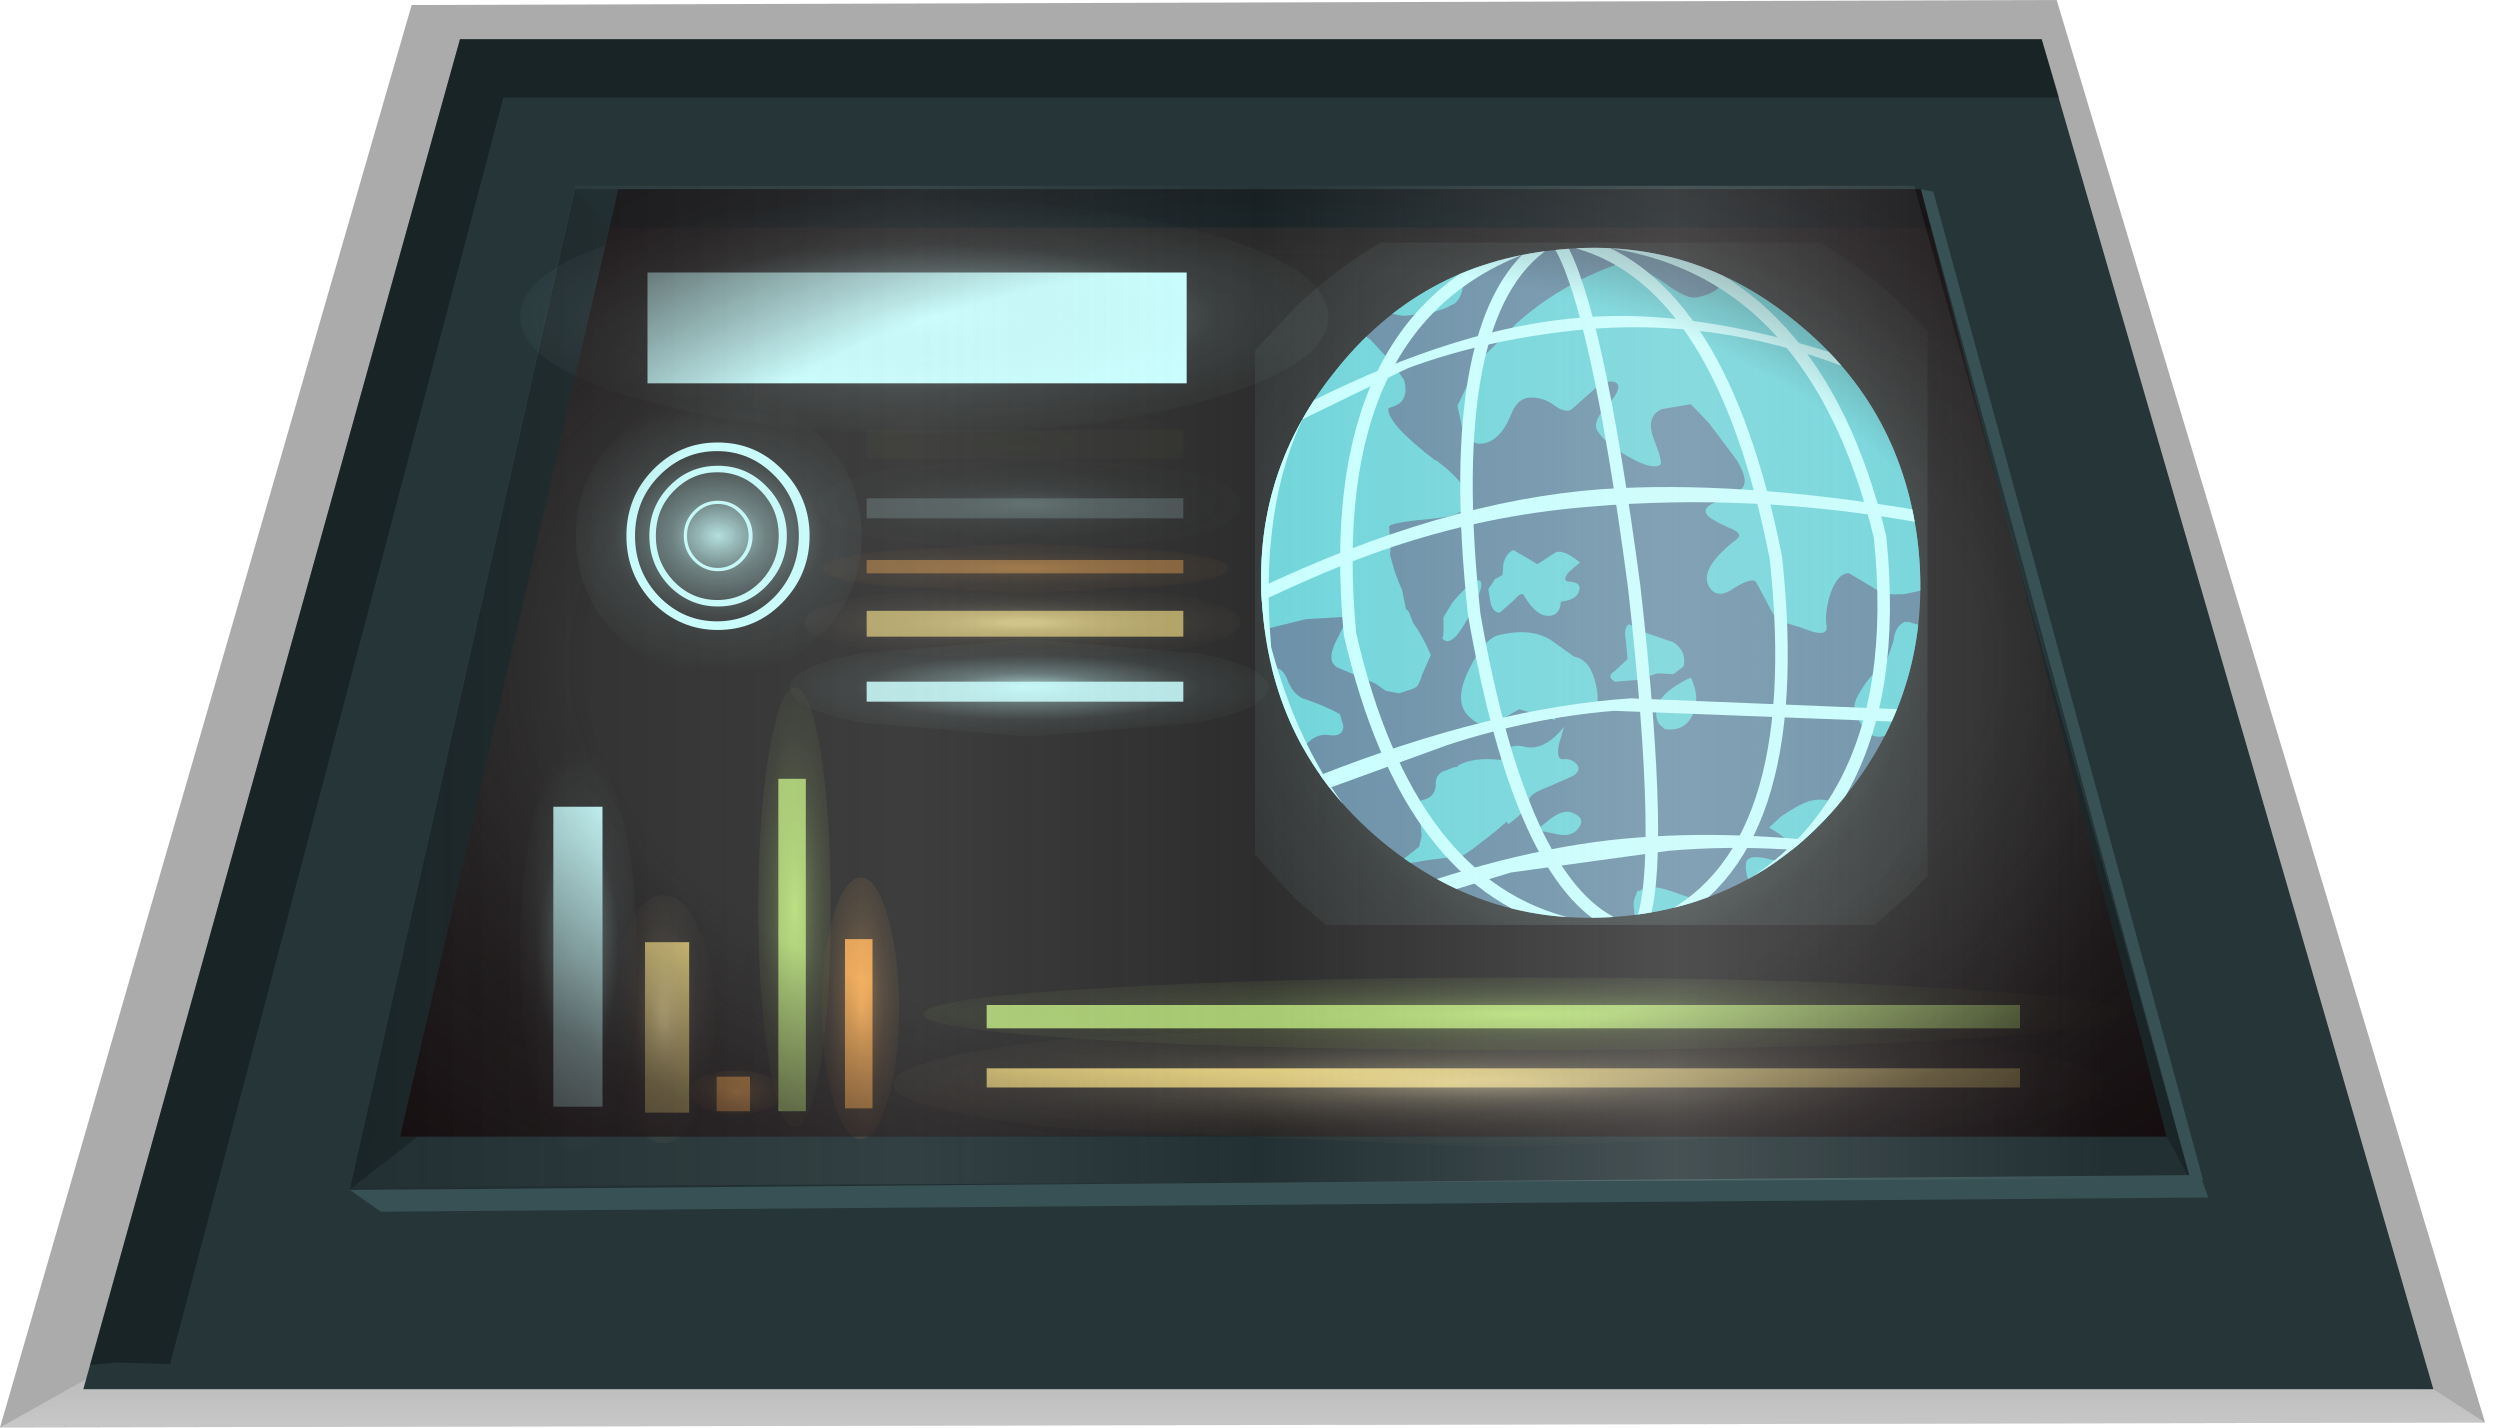 <?xml version="1.0" encoding="UTF-8" standalone="no"?>
<svg xmlns:xlink="http://www.w3.org/1999/xlink" height="85.65px" width="150.0px" xmlns="http://www.w3.org/2000/svg">
  <g transform="matrix(1.0, 0.0, 0.0, 1.0, 0.0, 0.0)">
    <use height="85.65" transform="matrix(1.0, 0.0, 0.0, 1.0, 0.0, 0.0)" width="149.1" xlink:href="#shape0"/>
    <use height="40.95" transform="matrix(1.0, 0.0, 0.0, 1.0, 75.3, 14.55)" width="40.35" xlink:href="#shape1"/>
    <clipPath id="clipPath0" transform="matrix(1.0, 0.0, 0.0, 1.0, 0.0, 0.0)">
      <use height="40.2" transform="matrix(1.0, 0.0, 0.0, 1.0, 75.65, 14.85)" width="39.55" xlink:href="#shape2"/>
    </clipPath>
    <g clip-path="url(#clipPath0)">
      <use height="41.65" transform="matrix(1.0, 0.0, 0.0, 1.0, 75.3, 14.2)" width="40.35" xlink:href="#shape3"/>
    </g>
    <use height="14.0" transform="matrix(1.0, 0.0, 0.0, 1.0, 31.2, 12.0)" width="48.5" xlink:href="#shape4"/>
    <use height="4.4" transform="matrix(1.0, 0.0, 0.0, 1.0, 48.95, 24.3)" width="25.55" xlink:href="#shape5"/>
    <use height="5.85" transform="matrix(1.0, 0.0, 0.0, 1.0, 49.1, 27.35)" width="25.35" xlink:href="#shape6"/>
    <use height="3.0" transform="matrix(1.0, 0.0, 0.0, 1.0, 49.35, 32.6)" width="24.35" xlink:href="#shape7"/>
    <use height="4.7" transform="matrix(1.0, 0.0, 0.0, 1.0, 48.25, 35.0)" width="26.2" xlink:href="#shape8"/>
    <use height="5.85" transform="matrix(1.0, 0.0, 0.0, 1.0, 47.4, 38.35)" width="28.7" xlink:href="#shape9"/>
    <use height="26.7" transform="matrix(1.0, 0.0, 0.0, 0.935, 31.2, 44.571)" width="7.0" xlink:href="#shape10"/>
    <use height="20.3" transform="matrix(1.0, 0.0, 0.0, 0.733, 36.7, 53.71)" width="6.2" xlink:href="#shape11"/>
    <use height="29.7" transform="matrix(1.0, 0.0, 0.0, 0.088, 41.3, 64.237)" width="5.65" xlink:href="#shape12"/>
    <use height="25.5" transform="matrix(1.0, 0.0, 0.0, 1.036, 45.5, 41.238)" width="4.35" xlink:href="#shape13"/>
    <use height="17.0" transform="matrix(1.0, 0.0, 0.0, 0.923, 49.3, 52.655)" width="4.65" xlink:href="#shape14"/>
    <use height="13.05" transform="matrix(0.647, 0.0, 0.0, 0.647, 38.961, 27.946)" width="12.75" xlink:href="#shape15"/>
    <use height="13.05" transform="matrix(0.324, 0.0, 0.0, 0.324, 41.026, 30.043)" width="12.75" xlink:href="#shape15"/>
    <use height="13.05" transform="matrix(0.862, 0.0, 0.0, 0.862, 37.585, 26.549)" width="12.75" xlink:href="#shape15"/>
    <use height="17.0" transform="matrix(1.0, 0.0, 0.0, 1.0, 34.55, 23.65)" width="17.15" xlink:href="#shape16"/>
    <use height="60.05" transform="matrix(1.0, 0.0, 0.0, 1.0, 21.0, 11.15)" width="110.45" xlink:href="#shape17"/>
    <use height="0.0" id="price_tag_pt" transform="matrix(1.0, 0.0, 0.0, 1.0, 75.0, 90.45)" width="0.0" xlink:href="#sprite0"/>
  </g>
  <defs>
    <g id="shape0" transform="matrix(1.0, 0.0, 0.0, 1.0, 74.55, 42.8)">
      <path d="M-49.85 -42.5 L48.85 -42.8 74.55 42.55 -74.55 42.85 -49.85 -42.5" fill="url(#gradient0)" fill-rule="evenodd" stroke="none"/>
      <path d="M-74.55 42.85 L-67.6 38.95 71.45 40.55 74.55 42.55 -74.55 42.85" fill="url(#gradient1)" fill-rule="evenodd" stroke="none"/>
      <path d="M-46.95 -40.45 L47.95 -40.45 71.45 40.55 -69.55 40.55 -46.95 -40.45" fill="#253538" fill-rule="evenodd" stroke="none"/>
      <path d="M56.9 28.05 L-53.55 28.55 -40.05 -31.45 40.3 -31.45 56.9 28.05" fill="#1a2528" fill-rule="evenodd" stroke="none"/>
      <path d="M55.45 25.4 L-50.55 25.4 -37.45 -31.45 40.7 -31.45 55.45 25.4" fill="#2d2d2d" fill-rule="evenodd" stroke="none"/>
      <path d="M47.95 -40.45 L49.0 -36.95 -44.35 -36.95 -64.35 39.05 -67.6 38.95 -69.15 39.1 -46.95 -40.45 47.95 -40.45" fill="url(#gradient2)" fill-rule="evenodd" stroke="none"/>
      <path d="M55.45 25.4 L56.9 28.05 -53.55 28.55 -49.35 25.3 55.45 25.4" fill="#223033" fill-rule="evenodd" stroke="none"/>
      <path d="M40.7 -31.45 L41.45 -31.3 57.65 28.05 56.9 28.05 40.7 -31.45" fill="#385154" fill-rule="evenodd" stroke="none"/>
      <path d="M57.95 29.05 L-51.7 29.9 -53.55 28.6 57.45 27.7 57.95 29.05" fill="#385154" fill-rule="evenodd" stroke="none"/>
      <path d="M40.3 -31.45 L41.3 -29.15 -38.05 -29.15 -40.05 -31.45 40.3 -31.45" fill="#1a282b" fill-rule="evenodd" stroke="none"/>
    </g>
    <linearGradient gradientTransform="matrix(0.091, 0.0, 0.0, -0.091, 0.0, 0.05)" gradientUnits="userSpaceOnUse" id="gradient0" spreadMethod="pad" x1="-819.2" x2="819.2">
      <stop offset="0.086" stop-color="#000000" stop-opacity="0.329"/>
      <stop offset="0.227" stop-color="#000000" stop-opacity="0.329"/>
    </linearGradient>
    <linearGradient gradientTransform="matrix(0.0, -0.007, -0.007, 0.0, 0.0, 41.0)" gradientUnits="userSpaceOnUse" id="gradient1" spreadMethod="pad" x1="-819.2" x2="819.2">
      <stop offset="0.0" stop-color="#ffffff" stop-opacity="0.514"/>
      <stop offset="0.655" stop-color="#ffffff" stop-opacity="0.176"/>
    </linearGradient>
    <linearGradient gradientTransform="matrix(0.072, 0.0, 0.0, -0.072, -10.05, -0.7)" gradientUnits="userSpaceOnUse" id="gradient2" spreadMethod="pad" x1="-819.2" x2="819.2">
      <stop offset="0.086" stop-color="#000000" stop-opacity="0.329"/>
      <stop offset="0.227" stop-color="#000000" stop-opacity="0.329"/>
    </linearGradient>
    <g id="shape1" transform="matrix(1.0, 0.0, 0.0, 1.0, 20.7, 21.6)">
      <path d="M13.2 -21.6 Q15.9 -20.0 18.35 -17.65 L19.65 -16.3 19.65 16.4 18.35 17.7 16.5 19.35 -16.45 19.35 -18.35 17.7 -20.7 15.15 -20.7 -15.1 -18.35 -17.65 Q-15.9 -20.0 -13.15 -21.6 L13.2 -21.6" fill="url(#gradient3)" fill-rule="evenodd" stroke="none"/>
    </g>
    <radialGradient cx="0" cy="0" gradientTransform="matrix(-0.041, 0.0, 0.0, -0.043, 0.0, 0.0)" gradientUnits="userSpaceOnUse" id="gradient3" r="819.2" spreadMethod="pad">
      <stop offset="0.0" stop-color="#caffff" stop-opacity="0.847"/>
      <stop offset="0.267" stop-color="#bef0f0" stop-opacity="0.4"/>
      <stop offset="0.592" stop-color="#b7e6e6" stop-opacity="0.094"/>
      <stop offset="1.0" stop-color="#b4e3e3" stop-opacity="0.0"/>
    </radialGradient>
    <g id="shape2" transform="matrix(1.0, 0.0, 0.0, 1.0, -75.65, -14.85)">
      <path d="M115.1 32.85 Q115.95 41.15 110.85 47.6 105.75 54.1 97.6 54.95 89.45 55.8 83.05 50.6 76.65 45.35 75.8 37.1 74.9 28.8 80.05 22.35 85.15 15.85 93.3 15.0 101.45 14.1 107.8 19.35 114.2 24.55 115.1 32.85" fill="#6c91a8" fill-rule="evenodd" stroke="none"/>
    </g>
    <g id="shape3" transform="matrix(1.0, 0.0, 0.0, 1.0, 20.7, 21.95)">
      <path d="M19.1 -3.3 Q19.95 5.0 14.85 11.45 9.75 17.95 1.6 18.8 -6.55 19.65 -12.95 14.45 -19.35 9.2 -20.2 0.95 -21.1 -7.35 -15.95 -13.8 -10.85 -20.3 -2.7 -21.15 5.45 -22.05 11.8 -16.8 18.2 -11.6 19.1 -3.3" fill="#6c91a8" fill-rule="evenodd" stroke="none"/>
      <path d="M-20.7 -19.9 L-20.7 -21.6 -2.4 -21.6 -2.65 -21.55 -5.95 -21.15 -6.55 -20.75 -7.95 -19.5 -7.95 -19.55 -8.25 -18.85 Q-8.3 -18.35 -8.7 -17.95 L-9.3 -17.65 -10.2 -17.35 -10.25 -17.35 -11.8 -17.2 -13.25 -17.45 -13.25 -17.5 -13.8 -17.85 -14.45 -18.05 -15.0 -18.3 -15.45 -18.5 -15.45 -18.45 -16.2 -18.8 Q-16.7 -18.9 -17.0 -19.1 L-17.8 -19.55 -18.4 -19.75 -18.35 -19.75 -20.7 -19.9 M-20.7 -17.6 L-20.45 -17.5 -19.05 -17.3 -19.0 -17.3 -17.7 -17.5 Q-16.4 -17.85 -15.5 -17.05 L-13.75 -15.75 -12.6 -14.5 -12.45 -14.25 -12.35 -14.2 -11.75 -13.35 Q-11.45 -12.15 -12.3 -11.8 L-12.7 -11.65 Q-12.8 -10.75 -9.85 -8.5 L-9.85 -8.55 Q-8.0 -7.15 -7.95 -6.3 -7.8 -5.25 -9.85 -5.05 -12.65 -4.8 -12.65 -4.55 L-12.6 -3.55 -12.55 -3.5 -12.6 -2.85 -12.3 -1.8 -11.95 -0.9 -11.9 -0.85 -11.7 0.1 -11.65 0.4 Q-11.45 0.5 -11.4 0.75 L-11.2 1.25 Q-10.7 1.9 -10.15 3.15 L-10.7 4.4 -10.75 4.6 -10.95 5.0 -11.15 5.15 -12.05 5.45 -12.85 5.3 -13.5 4.85 -14.45 4.45 -15.75 3.9 Q-16.4 3.55 -15.9 2.45 L-15.1 0.85 -17.65 1.0 -20.7 1.75 -20.7 -17.6 M3.9 7.6 L3.55 7.3 Q3.25 6.8 3.45 6.25 3.6 5.6 4.55 5.0 5.0 4.7 5.45 4.5 6.05 5.75 5.55 6.75 5.1 7.75 3.9 7.6 M2.7 1.8 L4.15 2.3 Q4.6 2.4 4.9 2.9 5.15 3.35 5.0 3.85 L4.4 4.3 3.45 4.25 2.2 4.65 0.9 4.75 Q0.35 4.45 0.9 4.1 L1.65 3.4 1.55 2.25 Q1.4 1.5 1.75 1.3 L2.7 1.8 M12.6 11.9 L12.65 11.9 Q14.15 11.5 15.7 13.3 L16.95 14.1 18.1 14.2 18.8 14.05 19.15 14.05 19.65 14.1 19.65 19.35 2.05 19.35 2.1 19.25 2.05 18.45 Q1.95 18.0 2.1 17.7 L2.05 17.7 2.15 17.6 2.2 17.4 2.25 17.3 2.35 17.3 2.4 17.3 Q2.9 16.85 4.2 17.3 L6.4 18.05 8.15 18.35 Q9.05 18.5 9.1 17.95 L8.9 16.65 Q8.65 15.9 8.8 15.5 9.0 15.15 9.95 15.35 11.05 15.65 11.5 15.35 12.3 14.8 10.15 13.5 L10.85 12.85 Q11.85 12.15 12.6 11.9 M19.15 1.35 L19.65 1.45 19.65 7.35 18.7 6.55 18.6 6.5 18.15 7.0 17.3 7.95 16.85 8.05 Q15.95 8.15 15.35 6.65 15.05 6.1 15.8 5.05 16.35 4.2 17.15 3.65 L17.6 2.35 Q17.7 1.4 18.3 1.15 L18.4 1.2 18.45 1.15 19.15 1.35 M19.4 -19.95 L19.65 -19.85 19.65 -0.8 18.25 -0.5 18.1 -0.5 17.95 -0.5 Q17.05 -0.4 16.3 -0.95 L14.95 -1.75 14.8 -1.75 Q14.25 -1.65 13.85 -0.6 13.45 0.6 13.6 1.45 13.65 2.0 12.75 1.75 L12.05 1.5 11.05 1.2 Q10.5 1.05 10.05 0.05 L9.35 -1.25 Q9.1 -1.5 8.1 -0.9 7.15 -0.2 6.65 -0.8 5.75 -1.9 8.2 -3.8 8.65 -4.15 7.7 -4.5 6.5 -5.05 6.4 -5.3 6.15 -5.7 6.9 -6.0 L8.4 -6.75 Q9.05 -7.15 8.2 -8.55 L6.55 -10.75 5.45 -11.9 3.7 -11.6 Q2.7 -11.15 3.25 -9.75 3.8 -8.35 3.6 -8.25 3.1 -7.95 1.7 -8.75 0.3 -9.55 -0.15 -10.3 -0.5 -10.85 0.5 -11.9 1.4 -12.9 0.95 -13.2 0.35 -13.45 -0.45 -12.7 L-1.75 -11.55 Q-2.15 -11.4 -2.7 -11.8 -3.35 -12.3 -4.15 -12.3 -4.95 -12.3 -5.35 -11.25 -5.85 -10.0 -6.65 -9.65 -7.7 -9.2 -8.25 -10.4 L-8.55 -11.8 -7.3 -14.45 -4.95 -16.8 Q-2.35 -19.1 1.05 -20.3 2.45 -20.2 3.9 -19.15 5.2 -18.2 5.75 -18.3 7.3 -18.55 7.75 -19.8 L9.9 -21.35 11.5 -21.1 11.55 -21.1 13.1 -20.7 13.2 -20.7 13.95 -20.45 14.75 -20.45 14.9 -20.45 17.8 -20.75 Q18.6 -20.85 18.95 -20.15 L19.4 -19.95 M-7.45 -0.05 Q-8.85 3.05 -9.5 2.1 -9.35 2.3 -9.4 0.9 L-8.85 0.0 Q-7.55 -1.55 -7.2 -1.3 -6.95 -1.15 -7.45 -0.05 M-20.0 16.55 L-17.4 16.35 -17.35 16.35 -16.5 16.55 -15.95 16.9 -15.95 16.95 -14.55 18.0 -13.55 18.6 -13.55 18.7 -12.65 19.15 -12.1 19.35 -20.7 19.35 -20.7 16.5 -20.35 16.55 -20.35 16.5 -20.25 16.45 -20.0 16.55 M-12.75 15.8 L-12.8 15.9 -12.85 15.95 -13.45 16.1 -13.55 16.1 -13.9 16.2 -14.25 16.2 -14.4 16.2 -14.5 16.15 -14.55 16.05 -14.55 15.95 -14.45 15.95 -14.3 15.95 -13.95 15.95 -13.7 15.85 -13.6 15.85 -13.6 15.8 -13.55 15.8 -12.85 15.7 -12.8 15.7 -12.75 15.8 M-18.75 4.65 Q-18.45 5.45 -17.85 5.75 -16.6 6.15 -15.6 6.7 L-15.4 7.4 Q-15.4 8.1 -16.3 7.95 -17.1 7.85 -17.75 8.65 L-18.9 9.95 -20.15 9.85 -20.7 9.4 -20.7 3.85 -19.5 3.95 Q-19.05 3.9 -18.75 4.65 M-5.95 9.45 L-5.7 8.95 Q-5.3 8.45 -4.55 8.65 -3.35 8.95 -2.15 7.45 L-2.45 8.45 Q-2.65 9.4 -2.25 9.4 -1.7 9.35 -1.4 9.7 -1.1 10.05 -1.6 10.4 L-3.2 11.1 Q-4.25 11.5 -4.25 11.85 -4.2 12.35 -5.5 13.3 L-5.6 13.15 -6.3 13.75 -7.65 14.8 -8.25 15.2 -10.3 15.45 -11.15 15.6 -12.2 15.65 -11.6 15.25 -10.85 14.65 -10.7 14.0 -10.85 12.3 Q-10.9 11.9 -10.65 11.85 -9.9 11.7 -9.85 10.95 -9.9 10.4 -9.45 10.15 L-8.8 9.9 -8.5 9.85 -8.55 9.8 Q-7.6 9.25 -5.95 9.45 M-2.95 2.25 L-1.55 3.25 Q-0.4 3.45 -0.15 5.5 -0.1 6.25 -0.4 6.4 L-1.65 6.3 Q-2.35 6.1 -2.6 6.55 L-2.7 7.05 -4.85 6.4 -6.05 7.1 Q-6.95 7.7 -7.8 6.9 -8.85 6.0 -7.85 4.0 -6.95 2.15 -6.05 1.95 -4.15 1.5 -2.95 2.25 M-6.7 -0.8 L-6.3 -1.4 -5.85 -1.65 -5.8 -2.3 Q-5.65 -2.95 -5.2 -3.15 L-3.75 -2.3 -2.75 -2.95 Q-2.3 -3.3 -1.2 -2.4 L-1.85 -1.85 Q-2.35 -1.25 -1.8 -1.25 -1.1 -1.2 -1.25 -0.7 -1.4 -0.15 -2.35 -0.05 -2.4 0.8 -3.1 0.8 -3.85 0.8 -4.55 -0.4 -4.7 -0.7 -5.15 -0.15 L-6.0 0.6 Q-6.35 0.65 -6.55 0.1 L-6.7 -0.8 M-1.7 12.6 Q-0.8 12.95 -1.3 13.55 -1.7 14.1 -2.6 13.9 L-3.8 13.65 -3.0 13.0 Q-2.2 12.4 -1.7 12.6 M-8.15 19.35 L-7.7 19.3 -4.5 19.0 -2.45 19.15 -0.85 19.35 -8.15 19.35" fill="#72d6db" fill-rule="evenodd" stroke="none"/>
      <path d="M17.7 7.15 L0.85 6.5 Q-4.1 6.9 -9.15 8.55 L-16.3 11.15 -16.9 10.4 Q-6.5 6.3 1.85 5.75 L17.8 6.4 17.7 7.15" fill="#caffff" fill-rule="evenodd" stroke="none"/>
      <path d="M14.75 -14.1 Q6.9 -17.15 -1.3 -16.35 -7.0 -15.75 -11.55 -14.05 L-18.05 -10.9 -17.25 -12.1 Q-8.35 -16.55 -1.05 -17.1 5.5 -17.65 14.0 -14.95 L14.75 -14.1 M-13.15 17.75 Q-4.65 14.6 2.3 14.1 9.25 13.55 18.0 14.95 L18.45 15.75 Q10.95 14.3 4.1 14.9 L-5.35 16.2 -13.55 18.7 -13.15 17.75" fill="#caffff" fill-rule="evenodd" stroke="none"/>
      <path d="M19.4 -4.75 Q9.3 -6.6 -0.6 -5.75 -6.95 -5.25 -13.0 -3.15 -16.3 -2.0 -20.6 0.05 L-20.7 -0.75 Q-9.45 -6.1 0.1 -6.8 8.2 -7.35 19.0 -5.55 L19.2 -5.2 19.4 -4.75" fill="#caffff" fill-rule="evenodd" stroke="none"/>
      <path d="M-3.7 -21.6 Q-16.8 -17.35 -15.0 1.9 -11.5 17.1 -1.6 19.35" fill="none" stroke="#caffff" stroke-linecap="round" stroke-linejoin="round" stroke-width="0.75"/>
      <path d="M-3.2 -21.6 Q-9.5 -17.45 -7.55 0.7 -4.75 16.75 0.95 19.35" fill="none" stroke="#caffff" stroke-linecap="round" stroke-linejoin="round" stroke-width="0.75"/>
      <path d="M-2.5 -21.6 Q-0.2 -17.9 2.05 -0.95 3.95 15.9 2.45 19.35" fill="none" stroke="#caffff" stroke-linecap="round" stroke-linejoin="round" stroke-width="0.75"/>
      <path d="M-1.3 -21.6 Q7.3 -19.15 10.55 -2.7 12.5 15.3 3.25 19.35" fill="none" stroke="#caffff" stroke-linecap="round" stroke-linejoin="round" stroke-width="0.75"/>
      <path d="M0.85 -21.6 Q13.0 -19.6 16.8 -3.95 18.75 14.8 3.7 19.35" fill="none" stroke="#caffff" stroke-linecap="round" stroke-linejoin="round" stroke-width="0.75"/>
      <path d="M-4.05 -21.6 Q-21.85 -17.25 -20.1 2.75 -16.25 17.05 -4.45 19.35" fill="none" stroke="#caffff" stroke-linecap="round" stroke-linejoin="round" stroke-width="0.75"/>
    </g>
    <g id="shape4" transform="matrix(1.0, 0.0, 0.0, 1.0, 43.35, 30.8)">
      <path d="M-3.35 -19.8 L-35.7 -19.8 -35.7 -26.45 -3.35 -26.45 -3.35 -19.8" fill="#caffff" fill-rule="evenodd" stroke="none"/>
      <path d="M-1.95 -28.75 Q5.15 -26.7 5.15 -23.8 5.15 -20.9 -1.95 -18.85 -9.05 -16.8 -19.1 -16.8 -29.15 -16.8 -36.25 -18.85 -43.35 -20.9 -43.35 -23.8 -43.35 -26.7 -36.25 -28.75 -29.15 -30.8 -19.1 -30.8 -9.05 -30.8 -1.95 -28.75" fill="url(#gradient4)" fill-rule="evenodd" stroke="none"/>
    </g>
    <radialGradient cx="0" cy="0" gradientTransform="matrix(0.0, 0.009, -0.036, 0.0, -19.1, -23.8)" gradientUnits="userSpaceOnUse" id="gradient4" r="819.2" spreadMethod="pad">
      <stop offset="0.0" stop-color="#caffff" stop-opacity="0.847"/>
      <stop offset="0.267" stop-color="#bef0f0" stop-opacity="0.4"/>
      <stop offset="0.592" stop-color="#b7e6e6" stop-opacity="0.094"/>
      <stop offset="1.0" stop-color="#b4e3e3" stop-opacity="0.0"/>
    </radialGradient>
    <g id="shape5" transform="matrix(1.0, 0.0, 0.0, 1.0, 12.8, 2.2)">
      <path d="M9.25 1.0 L-9.75 1.0 -9.75 -0.7 9.25 -0.7 9.25 1.0" fill="#b9e07c" fill-opacity="0.024" fill-rule="evenodd" stroke="none"/>
      <path d="M9.0 -1.55 Q12.75 -0.9 12.75 0.0 12.75 0.9 9.0 1.55 L-0.05 2.2 -9.05 1.55 Q-12.8 0.9 -12.8 0.0 -12.8 -0.9 -9.05 -1.55 L-0.05 -2.2 9.0 -1.55" fill="url(#gradient5)" fill-rule="evenodd" stroke="none"/>
    </g>
    <radialGradient cx="0" cy="0" gradientTransform="matrix(0.042, 0.0, 0.0, -0.009, -0.05, 0.0)" gradientUnits="userSpaceOnUse" id="gradient5" r="819.2" spreadMethod="pad">
      <stop offset="0.0" stop-color="#b9e07c" stop-opacity="0.012"/>
      <stop offset="0.059" stop-color="#a4c56f" stop-opacity="0.008"/>
      <stop offset="0.169" stop-color="#829a5a" stop-opacity="0.008"/>
      <stop offset="0.286" stop-color="#657448" stop-opacity="0.004"/>
      <stop offset="0.408" stop-color="#4d553a" stop-opacity="0.0"/>
      <stop offset="0.533" stop-color="#3a3d2e" stop-opacity="0.0"/>
      <stop offset="0.667" stop-color="#2d2c26" stop-opacity="0.0"/>
      <stop offset="0.812" stop-color="#252222" stop-opacity="0.0"/>
      <stop offset="0.992" stop-color="#231f20" stop-opacity="0.0"/>
    </radialGradient>
    <g id="shape6" transform="matrix(1.0, 0.0, 0.0, 1.0, 12.7, 2.95)">
      <path d="M9.2 0.8 L-9.8 0.8 -9.8 -0.4 9.2 -0.4 9.2 0.8" fill="#caffff" fill-opacity="0.173" fill-rule="evenodd" stroke="none"/>
      <path d="M-0.05 2.9 L-9.0 2.05 Q-12.7 1.2 -12.7 -0.05 -12.7 -1.25 -9.0 -2.1 L-0.05 -2.95 8.95 -2.1 Q12.65 -1.25 12.65 -0.05 12.65 1.2 8.95 2.05 L-0.05 2.9" fill="url(#gradient6)" fill-rule="evenodd" stroke="none"/>
    </g>
    <radialGradient cx="0" cy="0" gradientTransform="matrix(0.0, 0.004, -0.019, 0.0, -0.05, -0.05)" gradientUnits="userSpaceOnUse" id="gradient6" r="819.2" spreadMethod="pad">
      <stop offset="0.0" stop-color="#caffff" stop-opacity="0.145"/>
      <stop offset="0.267" stop-color="#bef0f0" stop-opacity="0.067"/>
      <stop offset="0.592" stop-color="#b7e6e6" stop-opacity="0.016"/>
      <stop offset="1.0" stop-color="#b4e3e3" stop-opacity="0.0"/>
    </radialGradient>
    <g id="shape7" transform="matrix(1.0, 0.0, 0.0, 1.0, 12.2, 1.5)">
      <path d="M9.45 0.3 L-9.55 0.3 -9.55 -0.5 9.45 -0.5 9.45 0.3" fill="#ffb052" fill-opacity="0.412" fill-rule="evenodd" stroke="none"/>
      <path d="M-0.05 1.5 L-8.65 1.05 Q-12.2 0.65 -12.2 0.0 -12.2 -0.6 -8.65 -1.05 L-0.05 -1.5 8.6 -1.05 Q12.15 -0.6 12.15 0.0 12.15 0.65 8.6 1.05 L-0.05 1.5" fill="url(#gradient7)" fill-rule="evenodd" stroke="none"/>
    </g>
    <radialGradient cx="0" cy="0" gradientTransform="matrix(0.0, 0.005, 0.049, 0.0, -0.05, 0.0)" gradientUnits="userSpaceOnUse" id="gradient7" r="819.2" spreadMethod="pad">
      <stop offset="0.0" stop-color="#ffb966" stop-opacity="0.204"/>
      <stop offset="0.004" stop-color="#fdb765" stop-opacity="0.204"/>
      <stop offset="0.106" stop-color="#ca9455" stop-opacity="0.153"/>
      <stop offset="0.212" stop-color="#9e7547" stop-opacity="0.114"/>
      <stop offset="0.325" stop-color="#785a3b" stop-opacity="0.078"/>
      <stop offset="0.439" stop-color="#594531" stop-opacity="0.047"/>
      <stop offset="0.557" stop-color="#41342a" stop-opacity="0.027"/>
      <stop offset="0.682" stop-color="#302824" stop-opacity="0.008"/>
      <stop offset="0.82" stop-color="#262121" stop-opacity="0.0"/>
      <stop offset="0.992" stop-color="#231f20" stop-opacity="0.0"/>
    </radialGradient>
    <g id="shape8" transform="matrix(1.0, 0.0, 0.0, 1.0, 13.1, 2.35)">
      <path d="M9.65 0.85 L-9.35 0.85 -9.35 -0.7 9.65 -0.7 9.65 0.85" fill="#ffe783" fill-opacity="0.667" fill-rule="evenodd" stroke="none"/>
      <path d="M0.0 2.35 L-9.25 1.65 Q-13.1 1.0 -13.1 0.0 -13.1 -0.95 -9.25 -1.65 L0.0 -2.35 9.25 -1.65 Q13.1 -0.95 13.1 0.0 13.1 1.0 9.25 1.65 L0.0 2.35" fill="url(#gradient8)" fill-rule="evenodd" stroke="none"/>
    </g>
    <radialGradient cx="0" cy="0" gradientTransform="matrix(0.0, 0.005, 0.037, 0.0, 0.0, 0.0)" gradientUnits="userSpaceOnUse" id="gradient8" r="819.2" spreadMethod="pad">
      <stop offset="0.035" stop-color="#fff3c0" stop-opacity="0.329"/>
      <stop offset="0.039" stop-color="#fdf1be" stop-opacity="0.329"/>
      <stop offset="0.137" stop-color="#cac09a" stop-opacity="0.251"/>
      <stop offset="0.239" stop-color="#9e9579" stop-opacity="0.184"/>
      <stop offset="0.345" stop-color="#78715e" stop-opacity="0.125"/>
      <stop offset="0.459" stop-color="#595347" stop-opacity="0.078"/>
      <stop offset="0.573" stop-color="#413c36" stop-opacity="0.043"/>
      <stop offset="0.694" stop-color="#302c2a" stop-opacity="0.016"/>
      <stop offset="0.827" stop-color="#262222" stop-opacity="0.0"/>
      <stop offset="0.992" stop-color="#231f20" stop-opacity="0.0"/>
    </radialGradient>
    <g id="shape9" transform="matrix(1.0, 0.0, 0.0, 1.0, 14.35, 2.95)">
      <path d="M9.25 0.8 L-9.75 0.8 -9.75 -0.4 9.25 -0.4 9.25 0.8" fill="#caffff" fill-opacity="0.875" fill-rule="evenodd" stroke="none"/>
      <path d="M0.0 2.9 L-10.15 2.05 Q-14.35 1.2 -14.35 -0.05 -14.35 -1.25 -10.15 -2.1 L0.0 -2.95 10.15 -2.1 Q14.35 -1.25 14.35 -0.05 14.35 1.2 10.15 2.05 L0.0 2.9" fill="url(#gradient9)" fill-rule="evenodd" stroke="none"/>
    </g>
    <radialGradient cx="0" cy="0" gradientTransform="matrix(0.0, 0.004, -0.021, 0.0, 0.0, -0.05)" gradientUnits="userSpaceOnUse" id="gradient9" r="819.2" spreadMethod="pad">
      <stop offset="0.0" stop-color="#caffff" stop-opacity="0.741"/>
      <stop offset="0.267" stop-color="#bef0f0" stop-opacity="0.349"/>
      <stop offset="0.592" stop-color="#b7e6e6" stop-opacity="0.082"/>
      <stop offset="1.0" stop-color="#b4e3e3" stop-opacity="0.0"/>
    </radialGradient>
    <g id="shape10" transform="matrix(1.0, 0.0, 0.0, 1.0, 3.5, 13.35)">
      <path d="M1.45 10.0 L-1.5 10.0 -1.5 -9.25 1.45 -9.25 1.45 10.0" fill="#caffff" fill-rule="evenodd" stroke="none"/>
      <path d="M0.0 13.35 Q-1.45 13.35 -2.5 9.45 -3.5 5.55 -3.5 0.0 -3.5 -5.55 -2.5 -9.45 -1.45 -13.35 0.0 -13.35 1.45 -13.35 2.45 -9.45 3.5 -5.5 3.5 0.0 3.5 5.5 2.45 9.45 1.45 13.35 0.0 13.35" fill="url(#gradient10)" fill-rule="evenodd" stroke="none"/>
    </g>
    <radialGradient cx="0" cy="0" gradientTransform="matrix(0.0, 0.016, -0.005, 0.0, 0.0, 0.0)" gradientUnits="userSpaceOnUse" id="gradient10" r="819.2" spreadMethod="pad">
      <stop offset="0.0" stop-color="#caffff" stop-opacity="0.847"/>
      <stop offset="0.267" stop-color="#bef0f0" stop-opacity="0.4"/>
      <stop offset="0.592" stop-color="#b7e6e6" stop-opacity="0.094"/>
      <stop offset="1.0" stop-color="#b4e3e3" stop-opacity="0.0"/>
    </radialGradient>
    <g id="shape11" transform="matrix(1.0, 0.0, 0.0, 1.0, 3.1, 10.15)">
      <path d="M1.55 7.65 L-1.1 7.65 -1.1 -6.3 1.55 -6.3 1.55 7.65" fill="#ffe783" fill-rule="evenodd" stroke="none"/>
      <path d="M3.1 0.0 Q3.1 4.2 2.2 7.2 1.3 10.15 0.0 10.15 -1.3 10.15 -2.2 7.2 -3.1 4.2 -3.1 0.0 -3.1 -4.2 -2.2 -7.15 -1.3 -10.15 0.0 -10.15 1.3 -10.15 2.2 -7.15 3.1 -4.2 3.1 0.0" fill="url(#gradient11)" fill-rule="evenodd" stroke="none"/>
    </g>
    <radialGradient cx="0" cy="0" gradientTransform="matrix(0.007, 0.0, 0.0, -0.029, 0.0, 0.0)" gradientUnits="userSpaceOnUse" id="gradient11" r="819.2" spreadMethod="pad">
      <stop offset="0.035" stop-color="#fff3c0" stop-opacity="0.498"/>
      <stop offset="0.039" stop-color="#fdf1be" stop-opacity="0.494"/>
      <stop offset="0.137" stop-color="#cac09a" stop-opacity="0.376"/>
      <stop offset="0.239" stop-color="#9e9579" stop-opacity="0.278"/>
      <stop offset="0.345" stop-color="#78715e" stop-opacity="0.192"/>
      <stop offset="0.459" stop-color="#595347" stop-opacity="0.122"/>
      <stop offset="0.573" stop-color="#413c36" stop-opacity="0.067"/>
      <stop offset="0.694" stop-color="#302c2a" stop-opacity="0.027"/>
      <stop offset="0.827" stop-color="#262222" stop-opacity="0.004"/>
      <stop offset="0.992" stop-color="#231f20" stop-opacity="0.0"/>
    </radialGradient>
    <g id="shape12" transform="matrix(1.0, 0.0, 0.0, 1.0, 2.85, 14.85)">
      <path d="M0.85 12.85 L-1.15 12.85 -1.15 -10.7 0.85 -10.7 0.85 12.85" fill="#ffb052" fill-rule="evenodd" stroke="none"/>
      <path d="M2.8 0.0 Q2.8 6.15 2.0 10.5 1.15 14.85 0.0 14.85 -1.2 14.85 -2.0 10.5 -2.85 6.2 -2.85 0.0 -2.85 -6.15 -2.0 -10.5 -1.2 -14.85 0.0 -14.85 1.15 -14.85 2.0 -10.5 2.8 -6.15 2.8 0.0" fill="url(#gradient12)" fill-rule="evenodd" stroke="none"/>
    </g>
    <radialGradient cx="0" cy="0" gradientTransform="matrix(0.009, 0.0, 0.0, -0.06, 0.0, 0.0)" gradientUnits="userSpaceOnUse" id="gradient12" r="819.2" spreadMethod="pad">
      <stop offset="0.0" stop-color="#ffb966" stop-opacity="0.498"/>
      <stop offset="0.004" stop-color="#fdb765" stop-opacity="0.494"/>
      <stop offset="0.106" stop-color="#ca9455" stop-opacity="0.376"/>
      <stop offset="0.212" stop-color="#9e7547" stop-opacity="0.278"/>
      <stop offset="0.325" stop-color="#785a3b" stop-opacity="0.192"/>
      <stop offset="0.439" stop-color="#594531" stop-opacity="0.122"/>
      <stop offset="0.557" stop-color="#41342a" stop-opacity="0.067"/>
      <stop offset="0.682" stop-color="#302824" stop-opacity="0.027"/>
      <stop offset="0.82" stop-color="#262121" stop-opacity="0.004"/>
      <stop offset="0.992" stop-color="#231f20" stop-opacity="0.0"/>
    </radialGradient>
    <g id="shape13" transform="matrix(1.0, 0.0, 0.0, 1.0, 2.2, 12.75)">
      <path d="M0.65 11.8 L-1.0 11.8 -1.0 -7.45 0.65 -7.45 0.65 11.8" fill="#b9e07c" fill-rule="evenodd" stroke="none"/>
      <path d="M0.0 -12.75 Q0.9 -12.75 1.55 -9.0 2.15 -5.3 2.15 0.0 2.15 5.3 1.55 9.0 0.9 12.75 0.0 12.75 -0.9 12.75 -1.55 9.0 -2.2 5.25 -2.2 0.0 -2.2 -5.25 -1.55 -9.0 -0.9 -12.75 0.0 -12.75" fill="url(#gradient13)" fill-rule="evenodd" stroke="none"/>
    </g>
    <radialGradient cx="0" cy="0" gradientTransform="matrix(0.0, -0.042, -0.009, 0.0, 0.0, 0.0)" gradientUnits="userSpaceOnUse" id="gradient13" r="819.2" spreadMethod="pad">
      <stop offset="0.0" stop-color="#b9e07c" stop-opacity="0.498"/>
      <stop offset="0.059" stop-color="#a4c56f" stop-opacity="0.427"/>
      <stop offset="0.169" stop-color="#829a5a" stop-opacity="0.314"/>
      <stop offset="0.286" stop-color="#657448" stop-opacity="0.216"/>
      <stop offset="0.408" stop-color="#4d553a" stop-opacity="0.137"/>
      <stop offset="0.533" stop-color="#3a3d2e" stop-opacity="0.075"/>
      <stop offset="0.667" stop-color="#2d2c26" stop-opacity="0.031"/>
      <stop offset="0.812" stop-color="#252222" stop-opacity="0.008"/>
      <stop offset="0.992" stop-color="#231f20" stop-opacity="0.0"/>
    </radialGradient>
    <g id="shape14" transform="matrix(1.0, 0.0, 0.0, 1.0, 2.35, 8.5)">
      <path d="M0.7 6.5 L-0.95 6.5 -0.95 -4.5 0.7 -4.5 0.7 6.5" fill="#ffb052" fill-rule="evenodd" stroke="none"/>
      <path d="M2.3 0.0 Q2.3 3.5 1.6 6.0 0.95 8.5 0.0 8.5 -0.95 8.5 -1.65 6.0 -2.35 3.5 -2.35 0.0 -2.35 -3.5 -1.65 -6.0 -0.95 -8.5 0.0 -8.5 0.95 -8.5 1.6 -6.0 2.3 -3.5 2.3 0.0" fill="url(#gradient14)" fill-rule="evenodd" stroke="none"/>
    </g>
    <radialGradient cx="0" cy="0" gradientTransform="matrix(0.008, 0.0, 0.0, -0.034, 0.0, 0.0)" gradientUnits="userSpaceOnUse" id="gradient14" r="819.2" spreadMethod="pad">
      <stop offset="0.0" stop-color="#ffb966" stop-opacity="0.498"/>
      <stop offset="0.004" stop-color="#fdb765" stop-opacity="0.494"/>
      <stop offset="0.106" stop-color="#ca9455" stop-opacity="0.376"/>
      <stop offset="0.212" stop-color="#9e7547" stop-opacity="0.278"/>
      <stop offset="0.325" stop-color="#785a3b" stop-opacity="0.192"/>
      <stop offset="0.439" stop-color="#594531" stop-opacity="0.122"/>
      <stop offset="0.557" stop-color="#41342a" stop-opacity="0.067"/>
      <stop offset="0.682" stop-color="#302824" stop-opacity="0.027"/>
      <stop offset="0.82" stop-color="#262121" stop-opacity="0.004"/>
      <stop offset="0.992" stop-color="#231f20" stop-opacity="0.0"/>
    </radialGradient>
    <g id="shape15" transform="matrix(1.0, 0.0, 0.0, 1.0, 6.4, 6.5)">
      <path d="M-0.1 5.95 Q2.25 5.95 3.95 4.2 5.6 2.45 5.6 0.0 5.6 -2.45 3.95 -4.15 2.25 -5.9 -0.1 -5.9 -2.45 -5.9 -4.15 -4.15 -5.8 -2.45 -5.8 0.0 -5.8 2.45 -4.15 4.2 -2.45 5.95 -0.1 5.95 M4.45 -4.6 Q6.35 -2.7 6.35 0.0 6.35 2.7 4.45 4.65 2.6 6.55 -0.05 6.55 -2.65 6.55 -4.55 4.65 -6.4 2.7 -6.4 0.0 -6.4 -2.7 -4.55 -4.6 -2.7 -6.5 -0.05 -6.5 2.6 -6.5 4.45 -4.6" fill="#caffff" fill-rule="evenodd" stroke="none"/>
    </g>
    <g id="shape16" transform="matrix(1.0, 0.0, 0.0, 1.0, 8.55, 8.5)">
      <path d="M-6.05 -6.0 Q-3.55 -8.5 0.0 -8.5 3.55 -8.5 6.1 -6.0 8.6 -3.5 8.6 0.0 8.6 3.55 6.1 6.0 3.55 8.5 0.0 8.5 -3.55 8.5 -6.05 6.0 -8.55 3.5 -8.55 0.0 -8.55 -3.5 -6.05 -6.0" fill="url(#gradient15)" fill-rule="evenodd" stroke="none"/>
    </g>
    <radialGradient cx="0" cy="0" gradientTransform="matrix(0.0, 0.01, -0.013, 0.0, 0.0, 0.0)" gradientUnits="userSpaceOnUse" id="gradient15" r="819.2" spreadMethod="pad">
      <stop offset="0.0" stop-color="#caffff" stop-opacity="0.847"/>
      <stop offset="0.267" stop-color="#bef0f0" stop-opacity="0.4"/>
      <stop offset="0.592" stop-color="#b7e6e6" stop-opacity="0.094"/>
      <stop offset="1.0" stop-color="#b4e3e3" stop-opacity="0.0"/>
    </radialGradient>
    <g id="shape17" transform="matrix(1.0, 0.0, 0.0, 1.0, 53.55, 31.65)">
      <path d="M46.65 22.45 L-15.35 22.45 -15.35 21.3 46.65 21.3 46.65 22.45" fill="#ffe783" fill-rule="evenodd" stroke="none"/>
      <path d="M41.05 24.95 L15.4 26.05 -10.3 24.95 Q-20.95 23.85 -20.95 22.25 -20.95 20.65 -10.3 19.5 L15.4 18.4 41.05 19.5 Q51.7 20.65 51.7 22.25 51.7 23.85 41.05 24.95" fill="url(#gradient16)" fill-rule="evenodd" stroke="none"/>
      <path d="M46.65 17.5 L46.65 18.9 -15.35 18.9 -15.35 17.5 46.65 17.5" fill="#b9e07c" fill-rule="evenodd" stroke="none"/>
      <path d="M52.8 18.05 Q52.8 18.95 42.25 19.6 31.8 20.2 16.85 20.2 1.9 20.2 -8.6 19.6 -19.15 18.95 -19.15 18.05 -19.15 17.1 -8.6 16.5 1.85 15.85 16.85 15.85 31.85 15.85 42.25 16.5 52.8 17.1 52.8 18.05" fill="url(#gradient17)" fill-rule="evenodd" stroke="none"/>
      <path d="M55.45 25.4 L-50.55 25.4 -37.45 -31.45 40.7 -31.45 55.45 25.4" fill="url(#gradient18)" fill-rule="evenodd" stroke="none"/>
      <path d="M56.9 27.9 L-53.55 28.4 -40.05 -31.65 40.3 -31.65 56.9 27.9" fill="url(#gradient19)" fill-rule="evenodd" stroke="none"/>
    </g>
    <radialGradient cx="0" cy="0" gradientTransform="matrix(0.0, 0.009, 0.104, 0.0, 15.4, 22.25)" gradientUnits="userSpaceOnUse" id="gradient16" r="819.2" spreadMethod="pad">
      <stop offset="0.035" stop-color="#fff3c0" stop-opacity="0.498"/>
      <stop offset="0.039" stop-color="#fdf1be" stop-opacity="0.494"/>
      <stop offset="0.137" stop-color="#cac09a" stop-opacity="0.376"/>
      <stop offset="0.239" stop-color="#9e9579" stop-opacity="0.278"/>
      <stop offset="0.345" stop-color="#78715e" stop-opacity="0.192"/>
      <stop offset="0.459" stop-color="#595347" stop-opacity="0.122"/>
      <stop offset="0.573" stop-color="#413c36" stop-opacity="0.067"/>
      <stop offset="0.694" stop-color="#302c2a" stop-opacity="0.027"/>
      <stop offset="0.827" stop-color="#262222" stop-opacity="0.004"/>
      <stop offset="0.992" stop-color="#231f20" stop-opacity="0.0"/>
    </radialGradient>
    <radialGradient cx="0" cy="0" gradientTransform="matrix(0.118, 0.0, 0.0, -0.009, 16.85, 18.05)" gradientUnits="userSpaceOnUse" id="gradient17" r="819.2" spreadMethod="pad">
      <stop offset="0.0" stop-color="#b9e07c" stop-opacity="0.498"/>
      <stop offset="0.059" stop-color="#a4c56f" stop-opacity="0.427"/>
      <stop offset="0.169" stop-color="#829a5a" stop-opacity="0.314"/>
      <stop offset="0.286" stop-color="#657448" stop-opacity="0.216"/>
      <stop offset="0.408" stop-color="#4d553a" stop-opacity="0.137"/>
      <stop offset="0.533" stop-color="#3a3d2e" stop-opacity="0.075"/>
      <stop offset="0.667" stop-color="#2d2c26" stop-opacity="0.031"/>
      <stop offset="0.812" stop-color="#252222" stop-opacity="0.008"/>
      <stop offset="0.992" stop-color="#231f20" stop-opacity="0.0"/>
    </radialGradient>
    <radialGradient cx="0" cy="0" gradientTransform="matrix(0.089, 0.0, 0.0, -0.051, 2.45, -3.05)" gradientUnits="userSpaceOnUse" id="gradient18" r="819.2" spreadMethod="pad">
      <stop offset="0.573" stop-color="#130c0e" stop-opacity="0.0"/>
      <stop offset="0.796" stop-color="#130c0e" stop-opacity="0.651"/>
      <stop offset="1.0" stop-color="#130c0e" stop-opacity="0.949"/>
    </radialGradient>
    <linearGradient gradientTransform="matrix(0.067, 0.0, 0.0, -0.067, 1.65, -1.6)" gradientUnits="userSpaceOnUse" id="gradient19" spreadMethod="pad" x1="-819.2" x2="819.2">
      <stop offset="0.0" stop-color="#e1e1e1" stop-opacity="0.0"/>
      <stop offset="0.302" stop-color="#ededed" stop-opacity="0.086"/>
      <stop offset="0.494" stop-color="#eaeaea" stop-opacity="0.0"/>
      <stop offset="0.722" stop-color="#ededed" stop-opacity="0.176"/>
      <stop offset="0.957" stop-color="#e1e1e1" stop-opacity="0.0"/>
    </linearGradient>
  </defs>
</svg>
